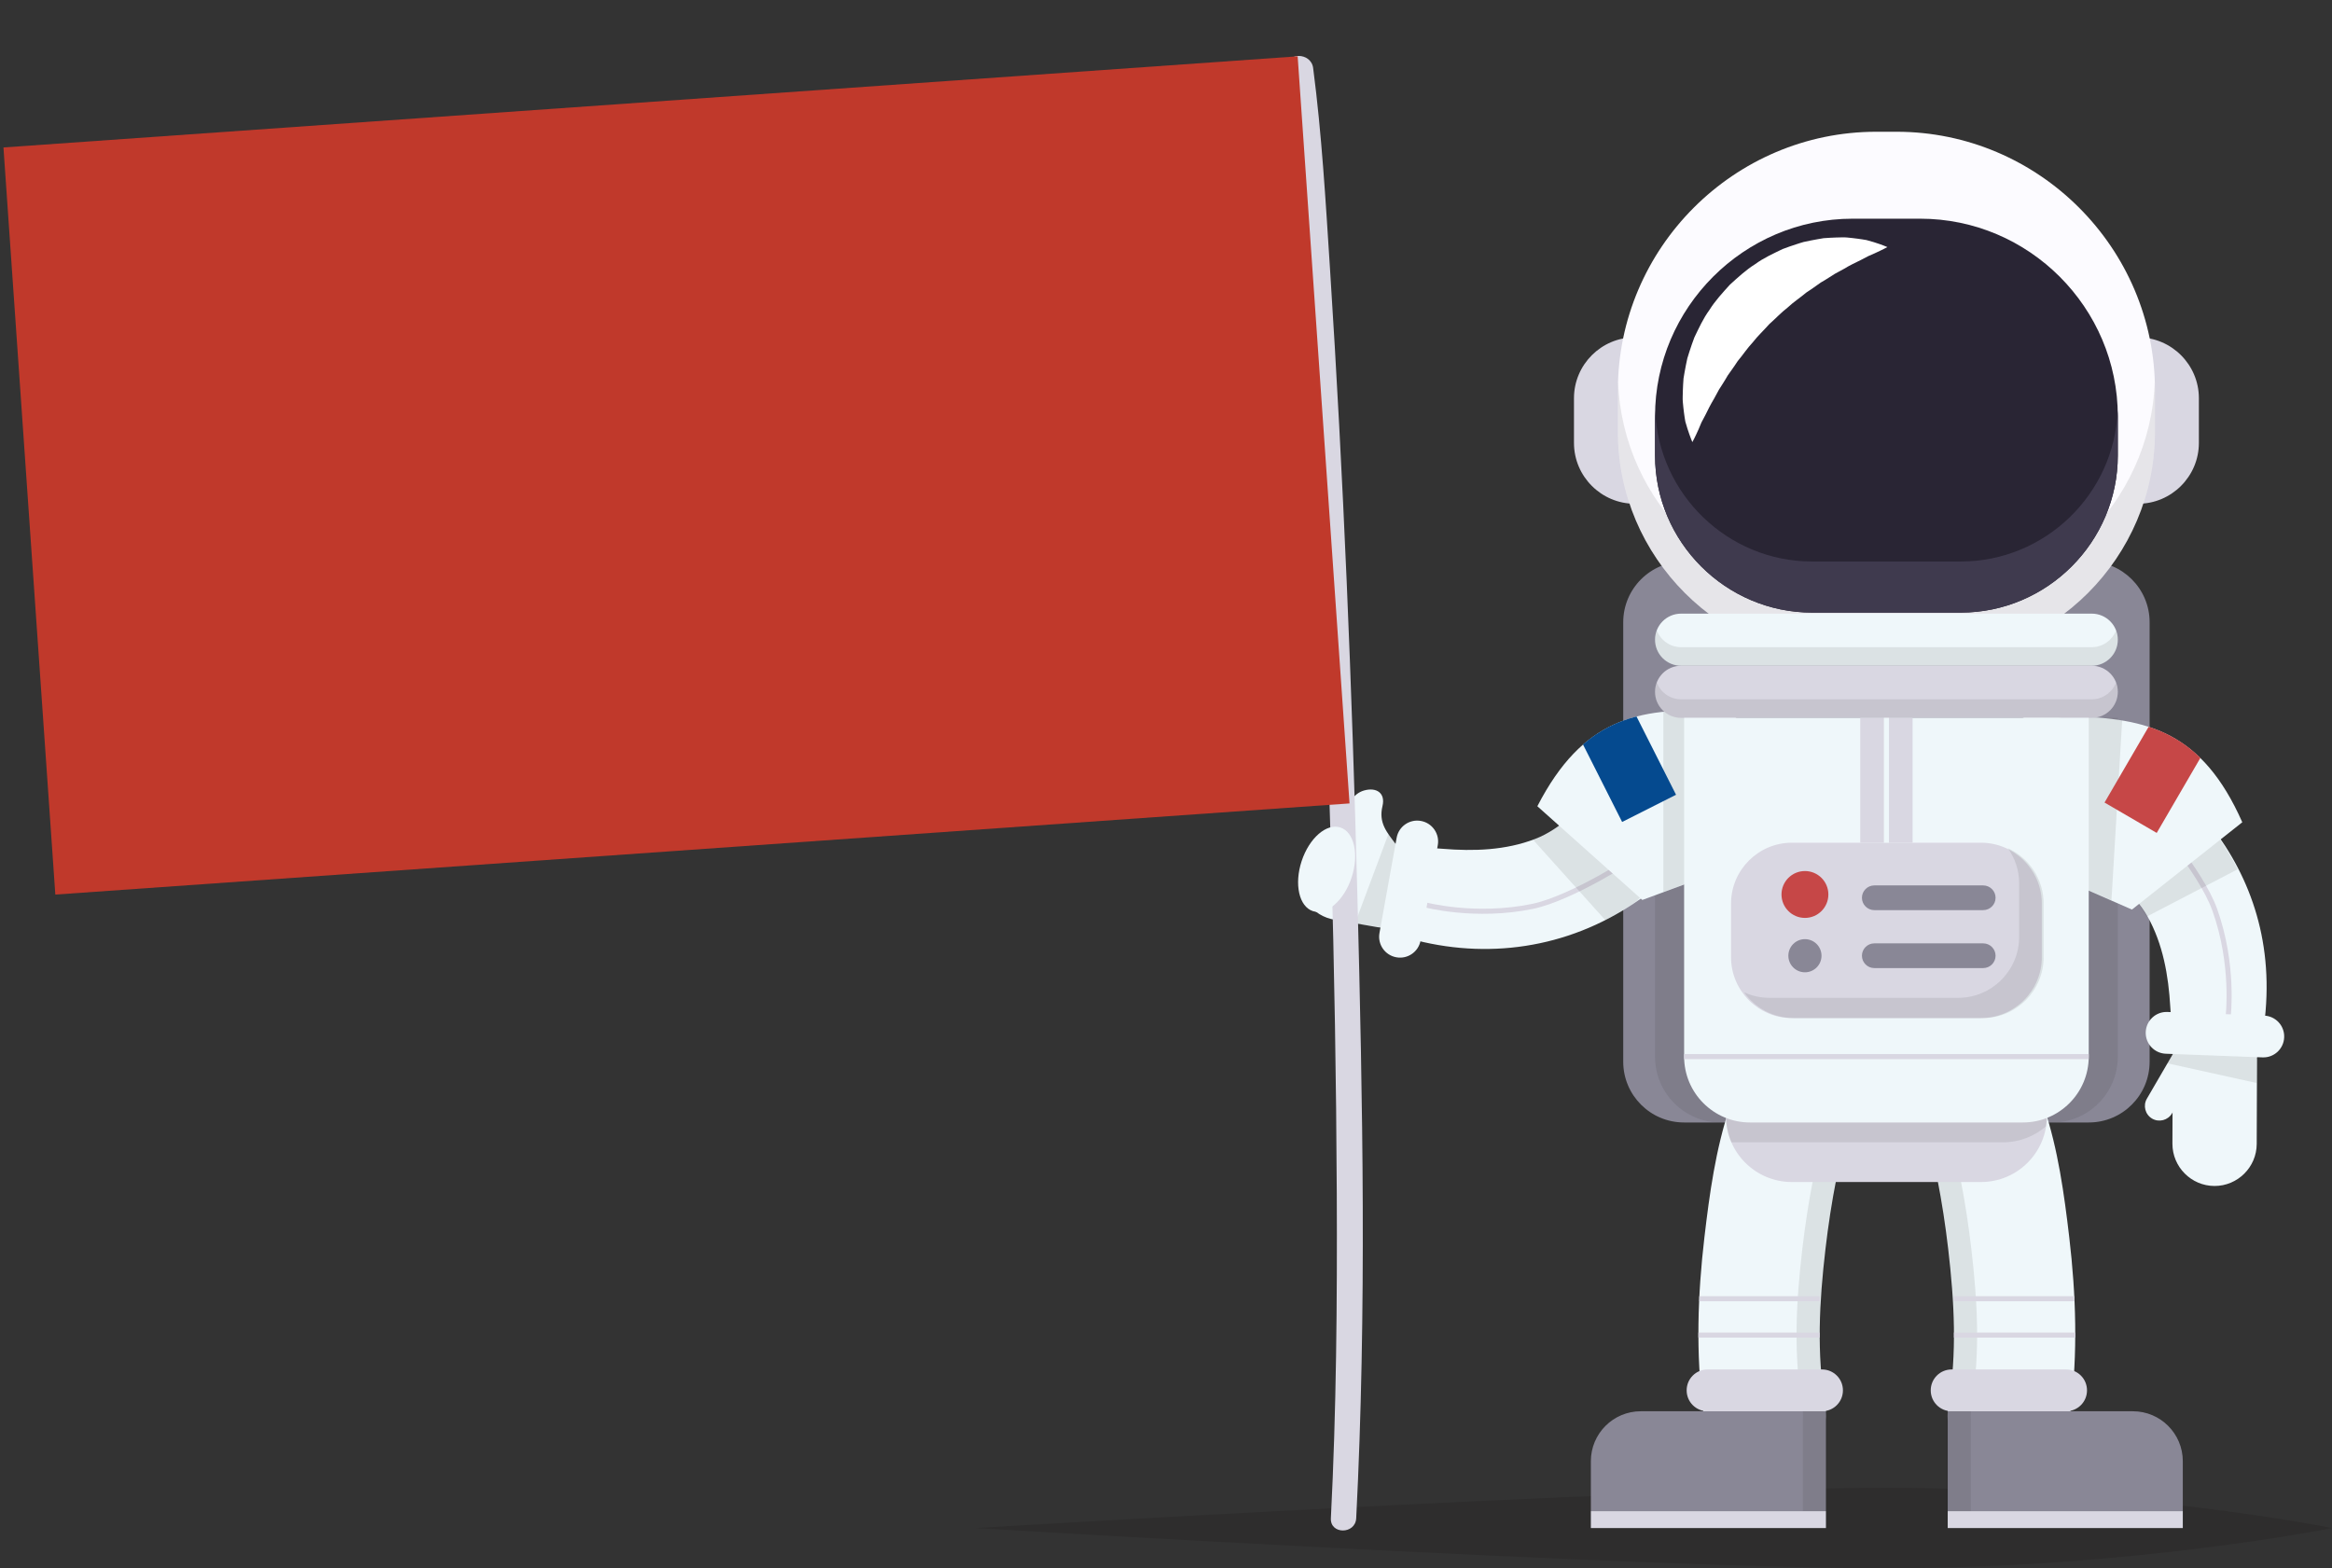<?xml version="1.0" encoding="utf-8"?>
<!-- Generator: Adobe Illustrator 16.0.0, SVG Export Plug-In . SVG Version: 6.00 Build 0)  -->
<!DOCTYPE svg PUBLIC "-//W3C//DTD SVG 1.1//EN" "http://www.w3.org/Graphics/SVG/1.1/DTD/svg11.dtd">
<svg version="1.1" id="OBJECTS" xmlns="http://www.w3.org/2000/svg" xmlns:xlink="http://www.w3.org/1999/xlink" x="0px" y="0px"
	 width="460.25px" height="309.522px" viewBox="0 0 460.25 309.522" enable-background="new 0 0 460.25 309.522"
	 xml:space="preserve">
<rect x="0" y="0" width="460.25" height="309.522" fill="#333333" stroke="none"/>
<g>
	<path opacity="0.3" fill="#231F20" d="M460.25,301.588c0,0-39.372,7.935-87.94,7.935c-48.568,0-179.724-7.935-179.724-7.935
		s131.156-7.936,179.724-7.936C420.878,293.652,460.25,301.588,460.25,301.588z"/>
	<path fill="#898796" d="M412.255,221.54h-79.891c-6.627,0-12-5.372-12-12v-86.716c0-6.627,5.373-12,12-12h79.891
		c6.628,0,12,5.373,12,12v86.716C424.255,216.168,418.883,221.54,412.255,221.54z"/>
	<path opacity="0.1" fill="#231F20" d="M404.977,221.558h-65.333c-7.18,0-13-5.82-13-13v-66.856h91.333v66.856
		C417.977,215.737,412.156,221.558,404.977,221.558z"/>
	<g>
		<g>
			<path fill="#EFF7FA" d="M342.162,156.026c-0.083,0.78-0.198,1.563-0.328,2.344c-0.499,2.993-3.451,5.603-5.431,7.792
				c-4.752,5.258-10.172,9.96-16.262,13.61c-13.701,8.214-29.726,9.638-44.834,4.596c-5.468-1.825-3.729-2.985-3.428-9.182
				c0.129-2.656,1.526-5.024,3.818-6.382c2.69-1.593,5.99-1.531,9.001-1.282c6.163,0.509,12.456,0.309,18.288-1.946
				c5.052-1.954,8.938-6.179,12.716-9.892c1.958-1.925,3.626-4.129,5.379-6.234c1.694-2.036,3.645-4.83,5.857-6.308
				c4.075-2.721,10.699-0.169,13.288,3.436C342.291,149.45,342.513,152.72,342.162,156.026z"/>
		</g>
		<path fill="none" stroke="#D9D7E2" stroke-miterlimit="10" d="M281.189,178.563c0,0,9.973,2.675,21.274,0.327
			c7.979-1.658,20.682-10.039,20.682-10.039"/>
		<path opacity="0.1" fill="#231F20" d="M340.587,164.819c0.315-8.462-0.515-20.516-7.609-21.623
			c-11.59,6.316-19.145,17.253-30.417,22.538l14.274,15.878c0.008-0.014,5.224-2.801,6.308-3.918
			c3.772-3.887,5.675-4.81,9.881-8.029C335.067,168.103,337.826,166.543,340.587,164.819z"/>
		<path fill="#EFF7FA" d="M303.416,159.126l20.717,18.496l16.438-6.071c0,0,12.77-30.736-2.253-31.287
			C323.294,139.713,312.374,141.745,303.416,159.126z"/>
		<path opacity="0.1" fill="#231F20" d="M328.278,140.464l0,35.577l12.174-4.497c0,0,12.77-30.736-2.252-31.287
			C334.674,140.127,331.378,140.145,328.278,140.464z"/>
		<path fill="#EFF7FA" d="M276.553,179.575l1.225-8.432c0.322-2.218-1.215-4.276-3.432-4.599l-8.418-1.459
			c-4.527-0.657-8.769,2.509-9.427,7.036l0,0c-0.658,4.527,2.508,8.77,7.036,9.427l8.418,1.458
			C274.172,183.329,276.23,181.793,276.553,179.575z"/>
		<path fill="#EFF7FA" d="M275.989,170.855c0.236-0.295,0.413-0.646,0.503-1.049c0.246-1.087-0.275-2.206-0.946-3.097
			c-1.86-2.472-3.492-4.306-2.696-7.612c0.62-2.578-1.188-3.754-3.588-3.094c-4.004,1.1-4.459,7.24-2.799,10.302
			c1.171,2.161,3.585,3.524,5.48,5.019C273.181,172.302,275.054,172.021,275.989,170.855z"/>
		<path opacity="0.1" fill="#231F20" d="M275.511,166.753c0.079,0.062,0.142,0.136,0.212,0.205c1.438,0.792,2.313,2.406,2.063,4.126
			l-1.225,8.432c-0.322,2.218-2.381,3.755-4.599,3.433l-4.551-0.661l6.604-17.655L275.511,166.753z"/>
		<path fill="#EFF7FA" d="M275.645,165.349l-3.391,18.802c-0.404,2.239,1.084,4.382,3.323,4.785l0.01,0.002
			c2.239,0.404,4.382-1.084,4.786-3.323l3.391-18.801c0.404-2.239-1.084-4.382-3.323-4.786l-0.01-0.002
			C278.192,161.622,276.049,163.109,275.645,165.349z"/>
		<path fill="#054A8F" d="M322.983,141.407c-3.82,0.993-7.319,2.705-10.562,5.521l7.727,15.302l10.638-5.371L322.983,141.407z"/>
	</g>
	<g>
		<g>
			<path fill="#EFF7FA" d="M408.828,141.384c21.309,10.523,43.587,31.067,37.5,64.255c-1.04,5.67-2.433,4.11-8.61,4.682
				c-2.648,0.244-5.189-0.807-6.854-2.886c-1.955-2.44-2.356-5.716-2.532-8.732c-0.36-6.174-1.44-12.376-4.491-17.834
				c-2.643-4.728-7.372-7.983-11.578-11.203c-6.656-5.096-20.944-10.146-18.085-21.037
				C395.885,142.102,402.566,138.292,408.828,141.384z"/>
		</g>
		<path fill="none" stroke="#D9D7E2" stroke-miterlimit="10" d="M439.755,200.629c0,0,1.25-10.25-2.659-21.109
			c-2.761-7.667-12.841-19.069-12.841-19.069"/>
		<path opacity="0.1" fill="#231F20" d="M404.52,164.819c-0.315-8.462,0.515-20.516,7.609-21.623
			c11.59,6.316,22.99,15.631,29.501,28.371l-17.951,9.343c-0.008-0.014-0.013-0.028-0.021-0.042
			c-2.643-4.728-7.372-7.983-11.578-11.203C410.04,168.103,407.281,166.543,404.52,164.819z"/>
		<path fill="#EFF7FA" d="M442.545,162.289l-21.781,17.23l-16.047-7.038c0,0-10.918-31.441,4.11-31.098
			C423.856,141.727,434.637,144.406,442.545,162.289z"/>
		<path opacity="0.1" fill="#231F20" d="M418.837,142.181l-2.116,35.513l-11.885-5.213c0,0-10.919-31.441,4.11-31.098
			C412.472,141.464,415.761,141.677,418.837,142.181z"/>
		<path fill="#EFF7FA" d="M441.407,205.078l-8.52-0.03c-2.241-0.008-4.064,1.802-4.072,4.043l-0.059,16.635
			c-0.016,4.574,3.713,8.331,8.288,8.347l0,0c4.575,0.017,8.331-3.713,8.347-8.288l0.059-16.635
			C445.458,206.909,443.648,205.086,441.407,205.078z"/>
		<path fill="#EFF7FA" d="M432.847,206.869L432.847,206.869c-1.366-0.795-3.134-0.327-3.93,1.038l-5.205,8.942
			c-0.795,1.366-0.328,3.134,1.038,3.93l0,0c1.366,0.795,3.134,0.328,3.93-1.038l5.205-8.942
			C434.68,209.433,434.213,207.665,432.847,206.869z"/>
		<path opacity="0.1" fill="#231F20" d="M428.857,207.907c0.051-0.087,0.116-0.159,0.174-0.238c0.583-1.534,2.058-2.627,3.796-2.621
			l8.52,0.03c2.241,0.008,4.051,1.831,4.043,4.071l-0.016,4.599l-17.649-3.895L428.857,207.907z"/>
		<path fill="#EFF7FA" d="M427.449,207.972l19.091,0.721c2.274,0.086,4.187-1.688,4.272-3.961l0-0.011
			c0.086-2.273-1.688-4.187-3.961-4.272l-19.091-0.721c-2.273-0.086-4.187,1.688-4.272,3.961l0,0.011
			C423.401,205.973,425.175,207.886,427.449,207.972z"/>
		<path fill="#C64747" d="M424.066,143.437c3.754,1.219,7.145,3.135,10.214,6.14l-8.624,14.815l-10.299-5.995L424.066,143.437z"/>
	</g>
	<g>
		<path fill="#EFF7FA" d="M360.371,278.536c-0.031-0.406-0.074-0.818-0.144-1.242c-1.701-10.261-1.179-20.229,0.061-30.841
			c0.536-4.591,1.234-9.167,2.124-13.703c0.155-0.794,0.33-1.583,0.488-2.376c0.001-0.004,0.001-0.006,0.002-0.01
			c0.32-1.144,0.589-2.292,0.969-3.419c4.936-14.643-17.577-22.973-22.517-8.316c-2.743,8.137-3.97,17.077-4.967,25.574
			c-1.329,11.321-1.732,22.991-0.208,34.333"/>
		<path fill="#898796" d="M336.179,278.536h-12.343c-5.445,0-9.859,4.414-9.859,9.859v9.858h46.398v-17.901
			c0.039-0.574,0.045-1.166,0-1.782v-0.034h-0.004"/>
		<path opacity="0.1" fill="#231F20" d="M349.617,211.202c6.569,1.287,12.456,7.519,9.684,15.743
			c-0.379,1.127-0.649,2.275-0.969,3.419c-0.001,0.004-0.001,0.006-0.002,0.01c-0.158,0.793-0.333,1.582-0.488,2.376
			c-0.89,4.536-1.588,9.112-2.124,13.703c-1.239,10.612-1.761,20.58-0.061,30.841c0.07,0.424,0.113,0.836,0.144,1.242h0.004v0.034
			c0.045,0.616,0.04,1.208,0,1.782v17.901v3.334h4.833v-3.334v-17.901c0.039-0.574,0.045-1.166,0-1.782v-0.034h-0.004
			c-0.031-0.406-0.073-0.818-0.144-1.242c-1.701-10.261-1.179-20.229,0.06-30.841c0.536-4.591,1.235-9.167,2.125-13.703
			c0.155-0.794,0.33-1.583,0.488-2.376c0.001-0.004,0.001-0.006,0.002-0.01c0.32-1.144,0.589-2.292,0.969-3.419
			C367.586,216.705,357.615,209.564,349.617,211.202z"/>
		<path fill="#D9D7E2" d="M359.606,278.536h-22.604c-2.275,0-4.12-1.845-4.12-4.12v-0.01c0-2.275,1.845-4.12,4.12-4.12h22.604
			c2.275,0,4.12,1.845,4.12,4.12v0.01C363.727,276.691,361.882,278.536,359.606,278.536z"/>
		<rect x="313.977" y="298.254" fill="#D9D7E2" width="46.398" height="3.334"/>
		<line fill="none" stroke="#D9D7E2" stroke-miterlimit="10" x1="335.201" y1="263.504" x2="359.145" y2="263.504"/>
		<line fill="none" stroke="#D9D7E2" stroke-miterlimit="10" x1="335.369" y1="256.324" x2="359.145" y2="256.324"/>
	</g>
	<g>
		<path fill="#EFF7FA" d="M384.41,278.536c0.031-0.406,0.074-0.818,0.144-1.242c1.701-10.261,1.179-20.229-0.06-30.841
			c-0.536-4.591-1.235-9.167-2.124-13.703c-0.156-0.794-0.331-1.583-0.488-2.376c-0.001-0.004-0.002-0.006-0.003-0.01
			c-0.32-1.144-0.589-2.292-0.969-3.419c-4.936-14.643,17.577-22.973,22.517-8.316c2.743,8.137,3.97,17.077,4.967,25.574
			c1.329,11.321,1.731,22.991,0.208,34.333"/>
		<path fill="#898796" d="M408.602,278.536h12.343c5.445,0,9.859,4.414,9.859,9.859v9.858h-46.398v-17.901
			c-0.039-0.574-0.045-1.166,0-1.782v-0.034h0.004"/>
		<path opacity="0.1" fill="#231F20" d="M395.164,211.202c-6.569,1.287-12.456,7.519-9.684,15.743
			c0.38,1.127,0.649,2.275,0.969,3.419c0.001,0.004,0.001,0.006,0.002,0.01c0.158,0.793,0.332,1.582,0.488,2.376
			c0.89,4.536,1.588,9.112,2.124,13.703c1.239,10.612,1.761,20.58,0.061,30.841c-0.07,0.424-0.113,0.836-0.144,1.242h-0.004v0.034
			c-0.045,0.616-0.04,1.208,0,1.782v17.901v3.334h-4.833v-3.334v-17.901c-0.039-0.574-0.045-1.166,0-1.782v-0.034h0.004
			c0.031-0.406,0.074-0.818,0.144-1.242c1.701-10.261,1.179-20.229-0.061-30.841c-0.536-4.591-1.234-9.167-2.124-13.703
			c-0.156-0.794-0.331-1.583-0.488-2.376c-0.001-0.004-0.002-0.006-0.003-0.01c-0.32-1.144-0.589-2.292-0.969-3.419
			C377.195,216.705,387.166,209.564,395.164,211.202z"/>
		<path fill="#D9D7E2" d="M385.174,278.536h22.604c2.275,0,4.12-1.845,4.12-4.12v-0.01c0-2.275-1.845-4.12-4.12-4.12h-22.604
			c-2.275,0-4.12,1.845-4.12,4.12v0.01C381.054,276.691,382.899,278.536,385.174,278.536z"/>
		<rect x="384.406" y="298.254" fill="#D9D7E2" width="46.398" height="3.334"/>
		<line fill="none" stroke="#D9D7E2" stroke-miterlimit="10" x1="409.58" y1="263.504" x2="385.636" y2="263.504"/>
		<line fill="none" stroke="#D9D7E2" stroke-miterlimit="10" x1="409.412" y1="256.324" x2="385.636" y2="256.324"/>
	</g>
	<path fill="#D9D7E2" d="M421.977,99.425h-99.333c-6.6,0-12-5.4-12-12v-8.841c0-6.6,5.4-12,12-12h99.333c6.6,0,12,5.4,12,12v8.841
		C433.977,94.025,428.577,99.425,421.977,99.425z"/>
	<path fill="#FCFBFF" d="M380.31,130.254h-16c-24.75,0-45-20.25-45-45v-8.25c0-28.05,22.95-51,51-51h4c28.05,0,51,22.95,51,51v8.25
		C425.31,110.004,405.06,130.254,380.31,130.254z"/>
	<path opacity="0.1" fill="#231F20" d="M380.31,118.709h-16c-24.198,0-44.082-19.359-44.958-43.352
		c-0.018,0.548-0.042,1.095-0.042,1.647v8.25c0,24.75,20.25,45,45,45h16c24.75,0,45-20.25,45-45v-8.25
		c0-0.553-0.024-1.099-0.042-1.647C424.392,99.35,404.507,118.709,380.31,118.709z"/>
	<path fill="#292534" d="M386.977,120.906h-29.333c-17.05,0-31-13.95-31-31v-7.744c0-21.45,17.55-39,39-39h13.333
		c21.45,0,39,17.55,39,39v7.744C417.977,106.956,404.026,120.906,386.977,120.906z"/>
	<path fill="#3F3A4E" d="M386.977,110.824h-29.333c-16.658,0-30.349-13.318-30.97-29.831c-0.012,0.389-0.03,0.776-0.03,1.168v7.744
		c0,17.05,13.95,31,31,31h29.333c17.05,0,31-13.95,31-31v-7.744c0-0.392-0.018-0.779-0.03-1.168
		C417.326,97.506,403.634,110.824,386.977,110.824z"/>
	<g>
		<path fill="#FFFFFF" d="M334.005,87.254c0,0-0.111-0.242-0.279-0.693c-0.155-0.451-0.43-1.115-0.686-1.955
			c-0.14-0.422-0.277-0.883-0.417-1.393c-0.104-0.533-0.175-1.116-0.267-1.754c-0.094-0.638-0.147-1.323-0.223-2.062
			c-0.081-0.745-0.001-1.457-0.003-2.253c0.021-0.786,0.075-1.606,0.135-2.462c0.124-0.837,0.302-1.696,0.466-2.596
			c0.08-0.451,0.179-0.903,0.285-1.361c0.122-0.451,0.279-0.895,0.422-1.353c0.289-0.915,0.619-1.844,0.971-2.786
			c0.869-1.79,1.725-3.713,2.976-5.42c1.124-1.803,2.594-3.386,4.039-4.982c1.595-1.446,3.174-2.92,4.977-4.047
			c1.706-1.254,3.631-2.108,5.42-2.98c0.941-0.354,1.87-0.686,2.786-0.974c0.458-0.143,0.902-0.3,1.354-0.421
			c0.459-0.102,0.91-0.207,1.361-0.286c0.899-0.165,1.76-0.338,2.597-0.466c0.857-0.06,1.678-0.111,2.463-0.134
			c0.791,0.003,1.522-0.077,2.241,0.007c0.718,0.08,1.387,0.138,2.015,0.231c0.627,0.094,1.204,0.164,1.736,0.268
			c0.535,0.14,1.021,0.274,1.456,0.415c0.869,0.257,1.535,0.532,1.983,0.689c0.449,0.17,0.683,0.282,0.683,0.282
			s-0.237,0.136-0.672,0.351c-0.436,0.202-1.065,0.543-1.846,0.884c-0.385,0.169-0.812,0.357-1.276,0.561
			c-0.452,0.255-0.939,0.488-1.449,0.757c-1.023,0.51-2.155,1.023-3.314,1.739c-0.58,0.315-1.184,0.644-1.809,0.983
			c-0.596,0.399-1.216,0.771-1.839,1.166c-0.31,0.201-0.631,0.38-0.953,0.564c-0.314,0.204-0.617,0.44-0.928,0.66
			c-0.617,0.455-1.259,0.874-1.905,1.301c-1.204,1.013-2.53,1.873-3.71,2.978c-1.271,0.981-2.377,2.177-3.593,3.25
			c-1.073,1.214-2.274,2.316-3.257,3.587c-1.108,1.178-1.966,2.507-2.982,3.709c-0.429,0.646-0.849,1.288-1.304,1.905
			c-0.22,0.312-0.456,0.615-0.659,0.929c-0.182,0.323-0.367,0.643-0.566,0.953c-0.396,0.623-0.763,1.245-1.166,1.84
			c-0.346,0.613-0.644,1.227-0.983,1.81c-0.324,0.581-0.69,1.161-0.947,1.696c-0.271,0.536-0.511,1.061-0.78,1.56
			c-0.267,0.5-0.502,0.98-0.757,1.431c-0.206,0.482-0.378,0.935-0.564,1.338c-0.34,0.81-0.681,1.442-0.881,1.875
			C334.14,87.025,334.005,87.254,334.005,87.254z"/>
	</g>
	<path fill="#EFF7FA" d="M412.836,131.397h-81.053c-2.839,0-5.14-2.301-5.14-5.14v-0.006c0-2.839,2.301-5.14,5.14-5.14h81.053
		c2.839,0,5.14,2.301,5.14,5.14v0.006C417.977,129.096,415.675,131.397,412.836,131.397z"/>
	<path opacity="0.1" fill="#231F20" d="M412.836,127.733h-81.053c-2.192,0-4.051-1.378-4.79-3.311
		c-0.218,0.57-0.351,1.182-0.351,1.829v0.006c0,2.839,2.301,5.14,5.14,5.14h81.053c2.839,0,5.14-2.301,5.14-5.14v-0.006
		c0-0.646-0.133-1.259-0.351-1.829C416.887,126.355,415.029,127.733,412.836,127.733z"/>
	<path fill="#D9D7E2" d="M412.836,141.684h-81.053c-2.839,0-5.14-2.301-5.14-5.14v-0.007c0-2.839,2.301-5.14,5.14-5.14h81.053
		c2.839,0,5.14,2.301,5.14,5.14v0.007C417.977,139.383,415.675,141.684,412.836,141.684z"/>
	<path fill="#D9D7E2" d="M390.977,233.292h-37.333c-7.18,0-13-5.82-13-13v-66.856h63.333v66.856
		C403.977,227.472,398.156,233.292,390.977,233.292z"/>
	<path opacity="0.1" fill="#231F20" d="M340.643,220.292c0,1.835,0.385,3.58,1.072,5.163h53.608c3.245,0,6.206-1.197,8.484-3.164
		c0.101-0.653,0.169-1.317,0.169-1.999v-66.856h-63.333V220.292z"/>
	<path opacity="0.1" fill="#231F20" d="M412.836,138.02h-81.053c-2.192,0-4.051-1.378-4.79-3.311
		c-0.218,0.57-0.351,1.182-0.351,1.829v0.006c0,2.839,2.301,5.14,5.14,5.14h81.053c2.839,0,5.14-2.301,5.14-5.14v-0.006
		c0-0.646-0.133-1.259-0.351-1.829C416.887,136.642,415.029,138.02,412.836,138.02z"/>
	<path fill="#EFF7FA" d="M399.238,221.54h-53.856c-7.18,0-13-5.82-13-13v-66.856h79.856v66.856
		C412.238,215.72,406.417,221.54,399.238,221.54z"/>
	<path fill="#D9D7E2" d="M390.977,200.935h-37.333c-6.6,0-12-5.399-12-12v-10.611c0-6.6,5.4-12,12-12h37.333c6.6,0,12,5.4,12,12
		v10.611C402.977,195.535,397.577,200.935,390.977,200.935z"/>
	<path opacity="0.1" fill="#231F20" d="M396.284,167.41c1.391,1.958,2.219,4.342,2.219,6.913v10.611c0,6.601-5.4,12-12,12h-37.333
		c-1.764,0-3.436-0.396-4.948-1.086c2.179,3.068,5.753,5.086,9.782,5.086h37.333c6.6,0,12-5.399,12-12v-10.611
		C403.335,173.487,400.43,169.305,396.284,167.41z"/>
	<path fill="#898796" d="M391.414,179.629h-21.5c-1.341,0-2.438-1.097-2.438-2.438l0,0c0-1.34,1.097-2.438,2.438-2.438h21.5
		c1.341,0,2.438,1.098,2.438,2.438l0,0C393.852,178.532,392.755,179.629,391.414,179.629z"/>
	<path fill="#898796" d="M391.414,191.066h-21.5c-1.341,0-2.438-1.097-2.438-2.438l0,0c0-1.34,1.097-2.438,2.438-2.438h21.5
		c1.341,0,2.438,1.098,2.438,2.438l0,0C393.852,189.97,392.755,191.066,391.414,191.066z"/>
	<circle fill="#C64747" cx="356.227" cy="176.54" r="4.625"/>
	<circle fill="#898796" cx="356.227" cy="188.629" r="3.271"/>
	<rect x="367.143" y="141.684" fill="#D9D7E2" width="10.333" height="24.639"/>
	<line fill="none" stroke="#EFF7FA" stroke-miterlimit="10" x1="372.31" y1="141.684" x2="372.31" y2="166.323"/>
	<line fill="none" stroke="#D9D7E2" stroke-miterlimit="10" x1="332.382" y1="208.54" x2="412.238" y2="208.54"/>
	<g>
		<g>
			<path opacity="0.1" fill="#231F20" d="M232.166,26.463c7.777-0.326,15.614-1.522,23.569-4.438
				c1.405,18.965,2.81,37.93,4.215,56.896c-11.942,4.377-23.618,4.889-35.222,4.375C227.208,64.352,229.687,45.407,232.166,26.463z"
				/>
		</g>
		<g>
			<g>
				<path fill="#D9D7E2" d="M254.166,13.419c3.833,29.36,4.639,59.301,6.021,88.845c2.077,44.385,3.451,88.824,3.643,133.259
					c0.093,21.378-0.075,42.778-1.165,64.132c-0.165,3.224,4.836,3.208,5,0c2.09-40.967,1.285-82.114,0.227-123.1
					c-1.064-41.221-2.753-82.447-5.406-123.598c-0.85-13.18-1.611-26.435-3.321-39.539
					C258.754,10.269,253.749,10.229,254.166,13.419L254.166,13.419z"/>
			</g>
		</g>
	</g>

		<ellipse transform="matrix(0.95 0.313 -0.313 0.95 66.778 -73.289)" fill="#EFF7FA" cx="261.814" cy="171.487" rx="5.189" ry="8.686"/>
</g>
<polygon fill="#c0392b" points="10.92,176.56 266.346,158.571 256.108,11.115 0.682,29.103 "/>
</svg>
